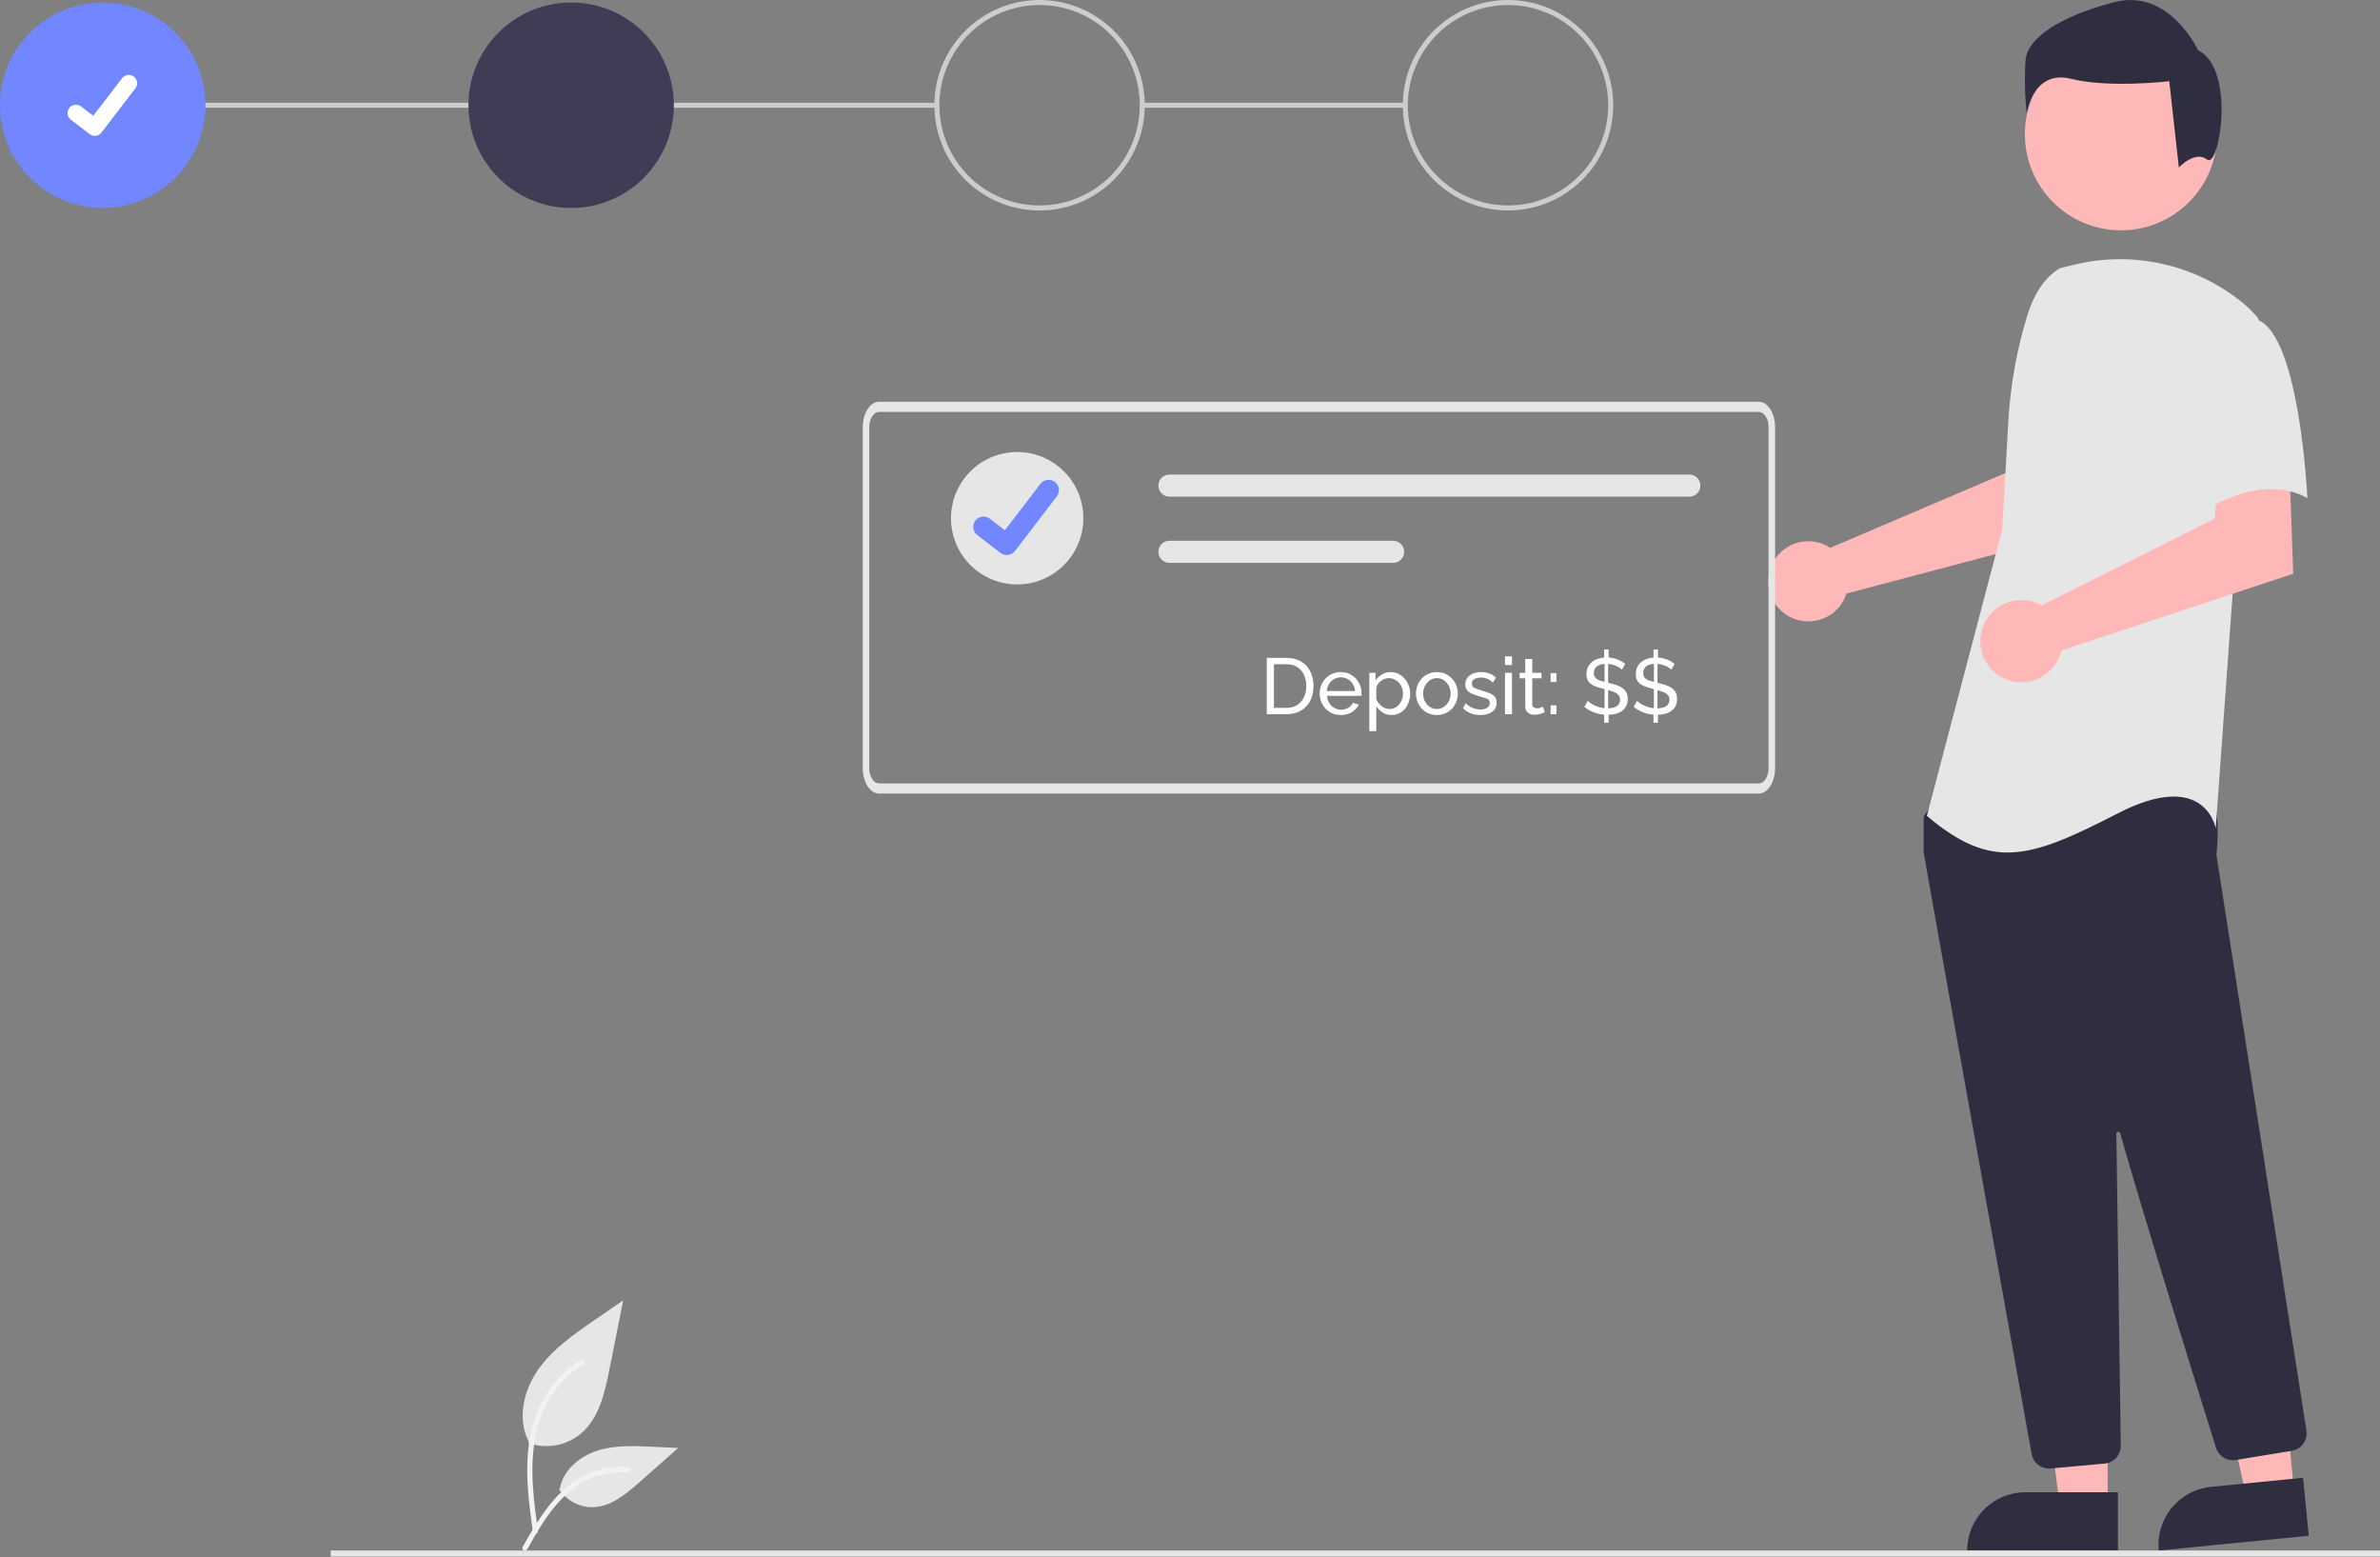 <svg viewBox="0 0 480 314" fill="none" xmlns="http://www.w3.org/2000/svg">
    <rect x="0" y="0" width="480" height="314" fill="#808080" stroke="none"/>
    <g clip-path="url(#clip0_973_1808)">
        <path d="M283.426 20.714H230.379V21.724H283.426V20.714Z" fill="#CCCCCC" />
        <path d="M188.952 20.714H20.715V21.724H188.952V20.714Z" fill="#CCCCCC" />
        <path
            d="M20.714 41.932C32.154 41.932 41.427 32.658 41.427 21.219C41.427 9.779 32.154 0.505 20.714 0.505C9.274 0.505 0 9.779 0 21.219C0 32.658 9.274 41.932 20.714 41.932Z"
            fill="#7186FF" />
        <path
            d="M115.19 41.932C126.63 41.932 135.904 32.658 135.904 21.219C135.904 9.779 126.63 0.505 115.19 0.505C103.75 0.505 94.477 9.779 94.477 21.219C94.477 32.658 103.75 41.932 115.19 41.932Z"
            fill="#3F3D56" />
        <path
            d="M209.661 42.438C205.464 42.438 201.361 41.194 197.872 38.862C194.382 36.531 191.663 33.217 190.057 29.34C188.451 25.462 188.03 21.196 188.849 17.08C189.668 12.963 191.689 9.183 194.656 6.215C197.624 3.247 201.405 1.226 205.521 0.408C209.637 -0.411 213.904 0.009 217.781 1.615C221.658 3.221 224.972 5.941 227.304 9.43C229.635 12.92 230.88 17.023 230.88 21.219C230.88 26.847 228.644 32.244 224.665 36.224C220.686 40.203 215.288 42.438 209.661 42.438ZM209.661 1.011C205.664 1.011 201.757 2.196 198.433 4.416C195.11 6.637 192.52 9.793 190.99 13.486C189.461 17.178 189.061 21.242 189.84 25.162C190.62 29.082 192.545 32.683 195.371 35.509C198.197 38.335 201.798 40.26 205.718 41.04C209.638 41.819 213.702 41.419 217.394 39.89C221.087 38.36 224.243 35.77 226.464 32.447C228.684 29.123 229.869 25.216 229.869 21.219C229.869 15.86 227.74 10.719 223.95 6.93C220.16 3.14 215.02 1.011 209.661 1.011Z"
            fill="#CCCCCC" />
        <path
            d="M304.137 42.438C299.94 42.438 295.838 41.194 292.348 38.862C288.859 36.531 286.139 33.217 284.533 29.34C282.927 25.462 282.507 21.196 283.326 17.08C284.144 12.963 286.165 9.183 289.133 6.215C292.101 3.247 295.881 1.226 299.998 0.408C304.114 -0.411 308.38 0.009 312.257 1.615C316.135 3.221 319.449 5.941 321.78 9.43C324.112 12.92 325.356 17.023 325.356 21.219C325.356 26.847 323.121 32.244 319.141 36.224C315.162 40.203 309.765 42.438 304.137 42.438ZM304.137 1.011C300.14 1.011 296.233 2.196 292.91 4.416C289.587 6.637 286.996 9.793 285.467 13.486C283.937 17.178 283.537 21.242 284.317 25.162C285.097 29.082 287.021 32.683 289.848 35.509C292.674 38.335 296.275 40.26 300.195 41.04C304.115 41.819 308.178 41.419 311.871 39.89C315.563 38.36 318.72 35.77 320.94 32.447C323.161 29.123 324.346 25.216 324.346 21.219C324.346 18.565 323.823 15.938 322.808 13.486C321.792 11.034 320.303 8.806 318.427 6.93C316.55 5.053 314.323 3.564 311.871 2.549C309.419 1.533 306.791 1.011 304.137 1.011Z"
            fill="#CCCCCC" />
        <path
            d="M19.119 27.395C18.755 27.395 18.401 27.277 18.11 27.058L18.092 27.045L14.29 24.137C13.935 23.865 13.702 23.462 13.643 23.018C13.585 22.573 13.705 22.124 13.978 21.769C14.25 21.413 14.653 21.18 15.097 21.122C15.541 21.063 15.991 21.183 16.346 21.456L18.808 23.344L24.627 15.753C24.899 15.397 25.302 15.165 25.746 15.106C26.19 15.047 26.639 15.168 26.995 15.44L26.959 15.49L26.996 15.44C27.351 15.713 27.583 16.116 27.642 16.559C27.7 17.003 27.58 17.453 27.308 17.808L20.464 26.733C20.305 26.939 20.101 27.105 19.868 27.219C19.635 27.334 19.378 27.392 19.119 27.391L19.119 27.395Z"
            fill="white" />
        <path
            d="M368.009 109.835C368.396 110.012 368.768 110.219 369.122 110.456L404.52 95.348L405.783 86.024L419.927 85.937L419.091 107.324L372.37 119.682C372.271 120.006 372.153 120.324 372.016 120.634C371.341 122.076 370.254 123.285 368.893 124.111C367.533 124.937 365.958 125.343 364.368 125.277C362.777 125.211 361.242 124.676 359.954 123.741C358.666 122.805 357.684 121.509 357.13 120.017C356.576 118.525 356.475 116.902 356.841 115.353C357.206 113.803 358.021 112.397 359.183 111.309C360.345 110.221 361.803 109.501 363.373 109.239C364.943 108.977 366.556 109.185 368.008 109.836L368.009 109.835Z"
            fill="#FEB8B8" />
        <path d="M425.072 303.632H415.396L410.793 266.312H425.073L425.072 303.632Z" fill="#FEB8B8" />
        <path
            d="M408.483 300.868H427.143V312.613H396.734C396.734 309.497 397.972 306.509 400.176 304.305C402.379 302.102 405.367 300.864 408.483 300.864V300.868Z"
            fill="#2F2E41" />
        <path d="M462.7 300.899L453.071 301.846L444.832 265.157L459.043 263.761L462.7 300.899Z"
            fill="#FEB8B8" />
        <path
            d="M445.915 299.775L464.482 297.947L465.633 309.637L435.377 312.617C435.072 309.517 436.01 306.422 437.986 304.014C439.962 301.606 442.814 300.081 445.914 299.775H445.915Z"
            fill="#2F2E41" />
        <path
            d="M427.763 46.439C438.468 46.439 447.146 37.761 447.146 27.056C447.146 16.351 438.468 7.672 427.763 7.672C417.057 7.672 408.379 16.351 408.379 27.056C408.379 37.761 417.057 46.439 427.763 46.439Z"
            fill="#FEB8B8" />
        <path
            d="M413.232 296.085C412.4 296.086 411.595 295.794 410.957 295.26C410.32 294.726 409.891 293.984 409.747 293.164C404.743 265.369 388.37 174.467 387.978 171.947C387.969 171.889 387.965 171.831 387.965 171.772V164.994C387.964 164.747 388.041 164.506 388.185 164.305L390.348 161.279C390.45 161.133 390.585 161.013 390.742 160.927C390.898 160.842 391.072 160.793 391.25 160.785C403.581 160.208 443.957 158.513 445.908 160.95C447.867 163.397 447.171 170.821 447.013 172.283L447.02 172.436L465.161 288.448C465.303 289.374 465.075 290.318 464.526 291.076C463.977 291.835 463.152 292.347 462.228 292.501L450.898 294.367C450.055 294.503 449.19 294.331 448.462 293.883C447.734 293.435 447.192 292.741 446.932 291.926C443.428 280.729 431.678 243.06 427.605 228.484C427.583 228.388 427.526 228.303 427.445 228.248C427.363 228.192 427.264 228.169 427.167 228.183C427.069 228.197 426.98 228.247 426.918 228.324C426.856 228.4 426.825 228.498 426.831 228.596C427.035 242.491 427.526 277.94 427.7 290.184L427.717 291.503C427.725 292.395 427.397 293.258 426.799 293.921C426.201 294.584 425.376 294.998 424.487 295.082L413.562 296.072C413.452 296.082 413.342 296.086 413.232 296.085Z"
            fill="#2F2E41" />
        <path
            d="M415.461 54.062C412.078 56.073 410.054 59.767 408.893 63.534C406.742 70.496 405.448 77.694 405.038 84.968L403.81 106.749L388.613 164.495C401.785 175.64 409.381 173.106 427.111 163.991C444.842 154.876 446.867 167.03 446.867 167.03L450.412 117.895L455.478 64.204C454.34 62.835 453.053 61.597 451.64 60.515C446.959 56.874 441.511 54.342 435.709 53.112C429.907 51.882 423.901 51.984 418.145 53.412L415.461 54.062Z"
            fill="#E6E6E6" />
        <path
            d="M410.524 121.497C410.933 121.65 411.329 121.835 411.708 122.05L446.709 104.529L447.29 95.038L461.728 94.043L462.501 115.678L415.728 131.148C415.346 132.787 414.475 134.271 413.229 135.402C411.983 136.534 410.423 137.259 408.755 137.482C407.087 137.705 405.39 137.414 403.891 136.65C402.392 135.885 401.162 134.682 400.363 133.2C399.565 131.719 399.236 130.029 399.421 128.357C399.607 126.684 400.297 125.107 401.4 123.837C402.503 122.566 403.967 121.661 405.597 121.242C407.227 120.824 408.946 120.912 410.525 121.494L410.524 121.497Z"
            fill="#FEB8B8" />
        <path
            d="M455.226 64.446C463.837 67.485 465.355 100.413 465.355 100.413C455.224 94.841 443.067 103.959 443.067 103.959C443.067 103.959 440.534 95.347 437.495 84.204C436.577 81.069 436.467 77.753 437.176 74.565C437.884 71.376 439.388 68.419 441.547 65.968C441.547 65.968 446.614 61.405 455.226 64.446Z"
            fill="#E6E6E6" />
        <path
            d="M445.14 32.18C442.725 30.248 439.43 33.759 439.43 33.759L437.498 16.374C437.498 16.374 425.423 17.821 417.694 15.891C409.964 13.961 408.758 22.897 408.758 22.897C408.359 19.289 408.278 15.652 408.516 12.029C408.999 7.682 415.278 3.334 426.387 0.436C437.497 -2.462 443.293 10.097 443.293 10.097C451.026 13.958 447.558 34.115 445.14 32.18Z"
            fill="#2F2E41" />
        <path d="M480 312.616H66.699V313.844H480V312.616Z" fill="#E6E6E6" />
        <path
            d="M106.57 290.94C108.338 291.561 110.237 291.717 112.083 291.392C113.929 291.067 115.661 290.271 117.11 289.083C120.802 285.984 121.96 280.879 122.901 276.152L125.687 262.171L119.855 266.187C115.661 269.074 111.373 272.055 108.468 276.238C105.564 280.421 104.296 286.131 106.63 290.657"
            fill="#E6E6E6" />
        <path
            d="M107.472 308.84C106.738 303.492 105.983 298.076 106.498 292.67C106.955 287.869 108.42 283.181 111.401 279.336C112.984 277.3 114.91 275.555 117.092 274.18C117.661 273.821 118.185 274.722 117.618 275.08C113.842 277.466 110.92 280.99 109.275 285.144C107.459 289.763 107.168 294.798 107.482 299.704C107.671 302.671 108.072 305.619 108.476 308.562C108.508 308.696 108.488 308.836 108.42 308.955C108.353 309.074 108.243 309.163 108.112 309.204C107.979 309.239 107.837 309.221 107.716 309.153C107.596 309.085 107.508 308.972 107.471 308.839L107.472 308.84Z"
            fill="#F2F2F2" />
        <path
            d="M112.754 300.259C113.512 301.412 114.555 302.35 115.781 302.983C117.007 303.616 118.376 303.922 119.755 303.873C123.299 303.705 126.254 301.231 128.914 298.884L136.781 291.939L131.574 291.69C127.83 291.51 123.989 291.343 120.42 292.498C116.852 293.653 113.565 296.432 112.913 300.121"
            fill="#E6E6E6" />
        <path
            d="M105.396 311.915C108.927 305.662 113.029 298.712 120.353 296.491C122.389 295.875 124.525 295.655 126.644 295.841C127.312 295.897 127.145 296.929 126.476 296.871C122.924 296.576 119.378 297.514 116.436 299.527C113.605 301.454 111.401 304.133 109.536 306.974C108.393 308.711 107.37 310.528 106.346 312.339C106.02 312.918 105.067 312.5 105.396 311.915Z"
            fill="#F2F2F2" />
        <path
            d="M354.714 160H177.286C176.415 159.998 175.579 159.457 174.964 158.495C174.348 157.533 174.001 156.229 174 154.868V86.131C174.001 84.77 174.348 83.466 174.964 82.504C175.579 81.542 176.415 81.001 177.286 80.999H354.714C355.585 81.001 356.421 81.542 357.037 82.504C357.652 83.466 357.999 84.77 358 86.131V154.868C357.999 156.229 357.652 157.533 357.037 158.495C356.421 159.457 355.585 159.998 354.714 160ZM177.286 83.053C176.763 83.053 176.262 83.378 175.892 83.956C175.523 84.533 175.315 85.315 175.314 86.132V154.869C175.314 155.685 175.522 156.468 175.892 157.046C176.262 157.623 176.763 157.947 177.286 157.948H354.714C355.237 157.947 355.738 157.623 356.108 157.046C356.478 156.468 356.686 155.685 356.686 154.869V86.131C356.686 85.314 356.478 84.532 356.108 83.954C355.738 83.377 355.237 83.052 354.714 83.052L177.286 83.053Z"
            fill="#E6E6E6" />
        <path
            d="M255.485 144V132.64H259.421C260.637 132.64 261.65 132.896 262.461 133.408C263.282 133.909 263.896 134.592 264.301 135.456C264.706 136.309 264.909 137.258 264.909 138.304C264.909 139.456 264.685 140.458 264.237 141.312C263.789 142.165 263.154 142.826 262.333 143.296C261.512 143.765 260.541 144 259.421 144H255.485ZM263.453 138.304C263.453 137.45 263.293 136.693 262.973 136.032C262.664 135.37 262.21 134.853 261.613 134.48C261.016 134.106 260.285 133.92 259.421 133.92H256.925V142.72H259.421C260.296 142.72 261.032 142.528 261.629 142.144C262.226 141.749 262.68 141.221 262.989 140.56C263.298 139.888 263.453 139.136 263.453 138.304ZM270.41 144.16C269.781 144.16 269.205 144.048 268.682 143.824C268.17 143.589 267.722 143.274 267.338 142.88C266.965 142.474 266.671 142.01 266.458 141.488C266.255 140.965 266.154 140.41 266.154 139.824C266.154 139.034 266.335 138.314 266.698 137.664C267.061 137.013 267.562 136.49 268.202 136.096C268.853 135.701 269.594 135.504 270.426 135.504C271.269 135.504 271.999 135.706 272.618 136.112C273.247 136.506 273.733 137.029 274.074 137.68C274.426 138.32 274.602 139.013 274.602 139.76C274.602 139.866 274.597 139.973 274.586 140.08C274.586 140.176 274.581 140.25 274.57 140.304H267.642C267.685 140.848 267.834 141.333 268.09 141.76C268.357 142.176 268.698 142.506 269.114 142.752C269.53 142.986 269.978 143.104 270.458 143.104C270.97 143.104 271.45 142.976 271.898 142.72C272.357 142.464 272.671 142.128 272.842 141.712L274.058 142.048C273.877 142.453 273.605 142.816 273.242 143.136C272.89 143.456 272.469 143.706 271.978 143.888C271.498 144.069 270.975 144.16 270.41 144.16ZM267.594 139.328H273.29C273.247 138.784 273.093 138.304 272.826 137.888C272.559 137.472 272.218 137.146 271.802 136.912C271.386 136.677 270.927 136.56 270.426 136.56C269.935 136.56 269.482 136.677 269.066 136.912C268.65 137.146 268.309 137.472 268.042 137.888C267.786 138.304 267.637 138.784 267.594 139.328ZM280.663 144.16C279.981 144.16 279.373 143.989 278.839 143.648C278.306 143.306 277.885 142.874 277.575 142.352V147.408H276.167V135.648H277.415V137.216C277.746 136.704 278.178 136.293 278.711 135.984C279.245 135.664 279.826 135.504 280.455 135.504C281.031 135.504 281.559 135.621 282.039 135.856C282.519 136.09 282.935 136.41 283.287 136.816C283.639 137.221 283.911 137.685 284.103 138.208C284.306 138.72 284.407 139.258 284.407 139.824C284.407 140.613 284.247 141.338 283.927 142C283.618 142.661 283.181 143.189 282.615 143.584C282.05 143.968 281.399 144.16 280.663 144.16ZM280.231 142.944C280.647 142.944 281.021 142.858 281.351 142.688C281.693 142.506 281.981 142.272 282.215 141.984C282.461 141.685 282.647 141.349 282.775 140.976C282.903 140.602 282.967 140.218 282.967 139.824C282.967 139.408 282.893 139.013 282.743 138.64C282.605 138.266 282.402 137.936 282.135 137.648C281.879 137.36 281.575 137.136 281.223 136.976C280.882 136.805 280.509 136.72 280.103 136.72C279.847 136.72 279.581 136.768 279.303 136.864C279.037 136.96 278.781 137.098 278.535 137.28C278.29 137.45 278.082 137.648 277.911 137.872C277.741 138.096 277.629 138.336 277.575 138.592V140.976C277.735 141.338 277.949 141.669 278.215 141.968C278.482 142.266 278.791 142.506 279.143 142.688C279.495 142.858 279.858 142.944 280.231 142.944ZM289.784 144.16C289.155 144.16 288.584 144.048 288.072 143.824C287.56 143.589 287.117 143.274 286.744 142.88C286.371 142.474 286.083 142.01 285.88 141.488C285.677 140.965 285.576 140.416 285.576 139.84C285.576 139.253 285.677 138.698 285.88 138.176C286.083 137.653 286.371 137.194 286.744 136.8C287.117 136.394 287.56 136.08 288.072 135.856C288.595 135.621 289.165 135.504 289.784 135.504C290.413 135.504 290.984 135.621 291.496 135.856C292.008 136.08 292.451 136.394 292.824 136.8C293.208 137.194 293.501 137.653 293.704 138.176C293.907 138.698 294.008 139.253 294.008 139.84C294.008 140.416 293.907 140.965 293.704 141.488C293.501 142.01 293.213 142.474 292.84 142.88C292.467 143.274 292.019 143.589 291.496 143.824C290.984 144.048 290.413 144.16 289.784 144.16ZM287.016 139.856C287.016 140.432 287.139 140.954 287.384 141.424C287.64 141.893 287.976 142.266 288.392 142.544C288.808 142.81 289.272 142.944 289.784 142.944C290.296 142.944 290.76 142.805 291.176 142.528C291.603 142.25 291.939 141.877 292.184 141.408C292.44 140.928 292.568 140.4 292.568 139.824C292.568 139.248 292.44 138.725 292.184 138.256C291.939 137.786 291.603 137.413 291.176 137.136C290.76 136.858 290.296 136.72 289.784 136.72C289.272 136.72 288.808 136.864 288.392 137.152C287.976 137.429 287.64 137.802 287.384 138.272C287.139 138.741 287.016 139.269 287.016 139.856ZM298.578 144.16C297.885 144.16 297.234 144.048 296.626 143.824C296.018 143.589 295.495 143.242 295.058 142.784L295.602 141.792C296.082 142.24 296.562 142.56 297.042 142.752C297.522 142.944 298.013 143.04 298.514 143.04C299.09 143.04 299.559 142.933 299.922 142.72C300.285 142.496 300.466 142.17 300.466 141.744C300.466 141.434 300.37 141.205 300.178 141.056C299.997 140.906 299.735 140.784 299.394 140.688C299.053 140.581 298.647 140.464 298.178 140.336C297.602 140.165 297.117 139.984 296.722 139.792C296.327 139.6 296.029 139.36 295.826 139.072C295.623 138.784 295.522 138.421 295.522 137.984C295.522 137.45 295.661 137.002 295.938 136.64C296.215 136.266 296.594 135.984 297.074 135.792C297.565 135.6 298.119 135.504 298.738 135.504C299.357 135.504 299.917 135.6 300.418 135.792C300.919 135.984 301.351 136.266 301.714 136.64L301.074 137.616C300.743 137.274 300.381 137.024 299.986 136.864C299.591 136.693 299.149 136.608 298.658 136.608C298.37 136.608 298.087 136.645 297.81 136.72C297.533 136.784 297.303 136.906 297.122 137.088C296.941 137.258 296.85 137.504 296.85 137.824C296.85 138.09 296.919 138.304 297.058 138.464C297.207 138.613 297.421 138.741 297.698 138.848C297.986 138.954 298.333 139.072 298.738 139.2C299.367 139.381 299.911 139.562 300.37 139.744C300.839 139.925 301.202 140.16 301.458 140.448C301.714 140.736 301.842 141.136 301.842 141.648C301.842 142.437 301.543 143.056 300.946 143.504C300.349 143.941 299.559 144.16 298.578 144.16ZM303.527 144V135.648H304.935V144H303.527ZM303.527 134.08V132.32H304.935V134.08H303.527ZM311.534 143.584C311.417 143.637 311.257 143.706 311.054 143.792C310.851 143.877 310.617 143.952 310.35 144.016C310.083 144.08 309.801 144.112 309.502 144.112C309.161 144.112 308.846 144.053 308.558 143.936C308.27 143.808 308.041 143.616 307.87 143.36C307.699 143.093 307.614 142.762 307.614 142.368V136.752H306.478V135.648H307.614V132.864H309.022V135.648H310.894V136.752H309.022V141.936C309.043 142.234 309.145 142.458 309.326 142.608C309.507 142.746 309.721 142.816 309.966 142.816C310.243 142.816 310.499 142.768 310.734 142.672C310.969 142.576 311.123 142.506 311.198 142.464L311.534 143.584ZM312.727 137.504V135.712H313.895V137.504H312.727ZM312.727 144V142.208H313.895V144H312.727ZM323.529 143.376L324.425 143.392V145.712H323.529V143.376ZM323.609 143.2V133.456L324.329 133.344V143.232L323.609 143.2ZM323.529 130.96H324.425V133.248L323.529 133.36V130.96ZM327.097 135.024C326.969 134.874 326.798 134.73 326.585 134.592C326.371 134.453 326.131 134.33 325.865 134.224C325.598 134.106 325.305 134.016 324.985 133.952C324.675 133.877 324.35 133.84 324.009 133.84C323.134 133.84 322.489 134.005 322.073 134.336C321.657 134.666 321.449 135.12 321.449 135.696C321.449 136.101 321.555 136.421 321.769 136.656C321.982 136.89 322.307 137.082 322.745 137.232C323.193 137.381 323.758 137.536 324.441 137.696C325.23 137.866 325.913 138.074 326.489 138.32C327.065 138.565 327.507 138.896 327.817 139.312C328.126 139.717 328.281 140.261 328.281 140.944C328.281 141.488 328.174 141.962 327.961 142.368C327.758 142.762 327.47 143.093 327.097 143.36C326.723 143.616 326.286 143.808 325.785 143.936C325.283 144.053 324.739 144.112 324.153 144.112C323.577 144.112 323.011 144.053 322.457 143.936C321.913 143.808 321.395 143.626 320.905 143.392C320.414 143.157 319.955 142.864 319.529 142.512L320.217 141.296C320.387 141.477 320.606 141.658 320.873 141.84C321.15 142.01 321.459 142.17 321.801 142.32C322.153 142.469 322.531 142.592 322.937 142.688C323.342 142.773 323.758 142.816 324.185 142.816C324.995 142.816 325.625 142.672 326.073 142.384C326.521 142.085 326.745 141.653 326.745 141.088C326.745 140.661 326.617 140.32 326.361 140.064C326.115 139.808 325.747 139.594 325.257 139.424C324.766 139.253 324.169 139.082 323.465 138.912C322.697 138.72 322.051 138.512 321.529 138.288C321.006 138.053 320.611 137.749 320.345 137.376C320.089 137.002 319.961 136.517 319.961 135.92C319.961 135.194 320.137 134.581 320.489 134.08C320.841 133.578 321.326 133.2 321.945 132.944C322.563 132.688 323.262 132.56 324.041 132.56C324.553 132.56 325.027 132.613 325.465 132.72C325.913 132.826 326.329 132.976 326.713 133.168C327.097 133.36 327.449 133.589 327.769 133.856L327.097 135.024ZM333.482 143.376L334.378 143.392V145.712H333.482V143.376ZM333.562 143.2V133.456L334.282 133.344V143.232L333.562 143.2ZM333.482 130.96H334.378V133.248L333.482 133.36V130.96ZM337.05 135.024C336.922 134.874 336.751 134.73 336.538 134.592C336.325 134.453 336.085 134.33 335.818 134.224C335.551 134.106 335.258 134.016 334.938 133.952C334.629 133.877 334.303 133.84 333.962 133.84C333.087 133.84 332.442 134.005 332.026 134.336C331.61 134.666 331.402 135.12 331.402 135.696C331.402 136.101 331.509 136.421 331.722 136.656C331.935 136.89 332.261 137.082 332.698 137.232C333.146 137.381 333.711 137.536 334.394 137.696C335.183 137.866 335.866 138.074 336.442 138.32C337.018 138.565 337.461 138.896 337.77 139.312C338.079 139.717 338.234 140.261 338.234 140.944C338.234 141.488 338.127 141.962 337.914 142.368C337.711 142.762 337.423 143.093 337.05 143.36C336.677 143.616 336.239 143.808 335.738 143.936C335.237 144.053 334.693 144.112 334.106 144.112C333.53 144.112 332.965 144.053 332.41 143.936C331.866 143.808 331.349 143.626 330.858 143.392C330.367 143.157 329.909 142.864 329.482 142.512L330.17 141.296C330.341 141.477 330.559 141.658 330.826 141.84C331.103 142.01 331.413 142.17 331.754 142.32C332.106 142.469 332.485 142.592 332.89 142.688C333.295 142.773 333.711 142.816 334.138 142.816C334.949 142.816 335.578 142.672 336.026 142.384C336.474 142.085 336.698 141.653 336.698 141.088C336.698 140.661 336.57 140.32 336.314 140.064C336.069 139.808 335.701 139.594 335.21 139.424C334.719 139.253 334.122 139.082 333.418 138.912C332.65 138.72 332.005 138.512 331.482 138.288C330.959 138.053 330.565 137.749 330.298 137.376C330.042 137.002 329.914 136.517 329.914 135.92C329.914 135.194 330.09 134.581 330.442 134.08C330.794 133.578 331.279 133.2 331.898 132.944C332.517 132.688 333.215 132.56 333.994 132.56C334.506 132.56 334.981 132.613 335.418 132.72C335.866 132.826 336.282 132.976 336.666 133.168C337.05 133.36 337.402 133.589 337.722 133.856L337.05 135.024Z"
            fill="white" />
        <path
            d="M235.846 95.685C235.256 95.685 234.69 95.919 234.273 96.337C233.855 96.754 233.621 97.32 233.621 97.91C233.621 98.5 233.855 99.065 234.273 99.483C234.69 99.9 235.256 100.134 235.846 100.134H340.719C341.309 100.134 341.875 99.9 342.292 99.483C342.709 99.065 342.943 98.5 342.943 97.91C342.943 97.32 342.709 96.754 342.292 96.337C341.875 95.919 341.309 95.685 340.719 95.685H235.846Z"
            fill="#E6E6E6" />
        <path
            d="M235.846 109.033C235.256 109.033 234.69 109.268 234.273 109.685C233.855 110.102 233.621 110.668 233.621 111.258C233.621 111.848 233.855 112.414 234.273 112.831C234.69 113.248 235.256 113.482 235.846 113.482H280.973C281.563 113.482 282.129 113.248 282.546 112.831C282.963 112.414 283.197 111.848 283.197 111.258C283.197 110.668 282.963 110.102 282.546 109.685C282.129 109.268 281.563 109.033 280.973 109.033H235.846Z"
            fill="#E6E6E6" />
        <path
            d="M205.145 117.83C212.516 117.83 218.492 111.854 218.492 104.483C218.492 97.111 212.516 91.135 205.145 91.135C197.773 91.135 191.797 97.111 191.797 104.483C191.797 111.854 197.773 117.83 205.145 117.83Z"
            fill="#E6E6E6" />
        <path
            d="M203.048 111.901C202.6 111.901 202.163 111.756 201.804 111.487L201.782 111.47L197.097 107.886C196.659 107.55 196.372 107.054 196.299 106.506C196.227 105.959 196.375 105.405 196.711 104.966C197.047 104.528 197.543 104.241 198.091 104.168C198.638 104.096 199.192 104.244 199.631 104.579L202.665 106.906L209.836 97.551C210.172 97.114 210.668 96.827 211.215 96.754C211.762 96.682 212.315 96.83 212.753 97.166L212.709 97.228L212.755 97.166C213.192 97.502 213.479 97.998 213.551 98.545C213.623 99.092 213.475 99.645 213.14 100.084L204.706 111.089C204.511 111.342 204.26 111.547 203.973 111.688C203.686 111.828 203.37 111.901 203.05 111.9L203.048 111.901Z"
            fill="#7186FF" />
    </g>
    <defs>
        <clipPath id="clip0_973_1808">
            <rect width="480" height="313.844" fill="white" />
        </clipPath>
    </defs>
</svg>
    